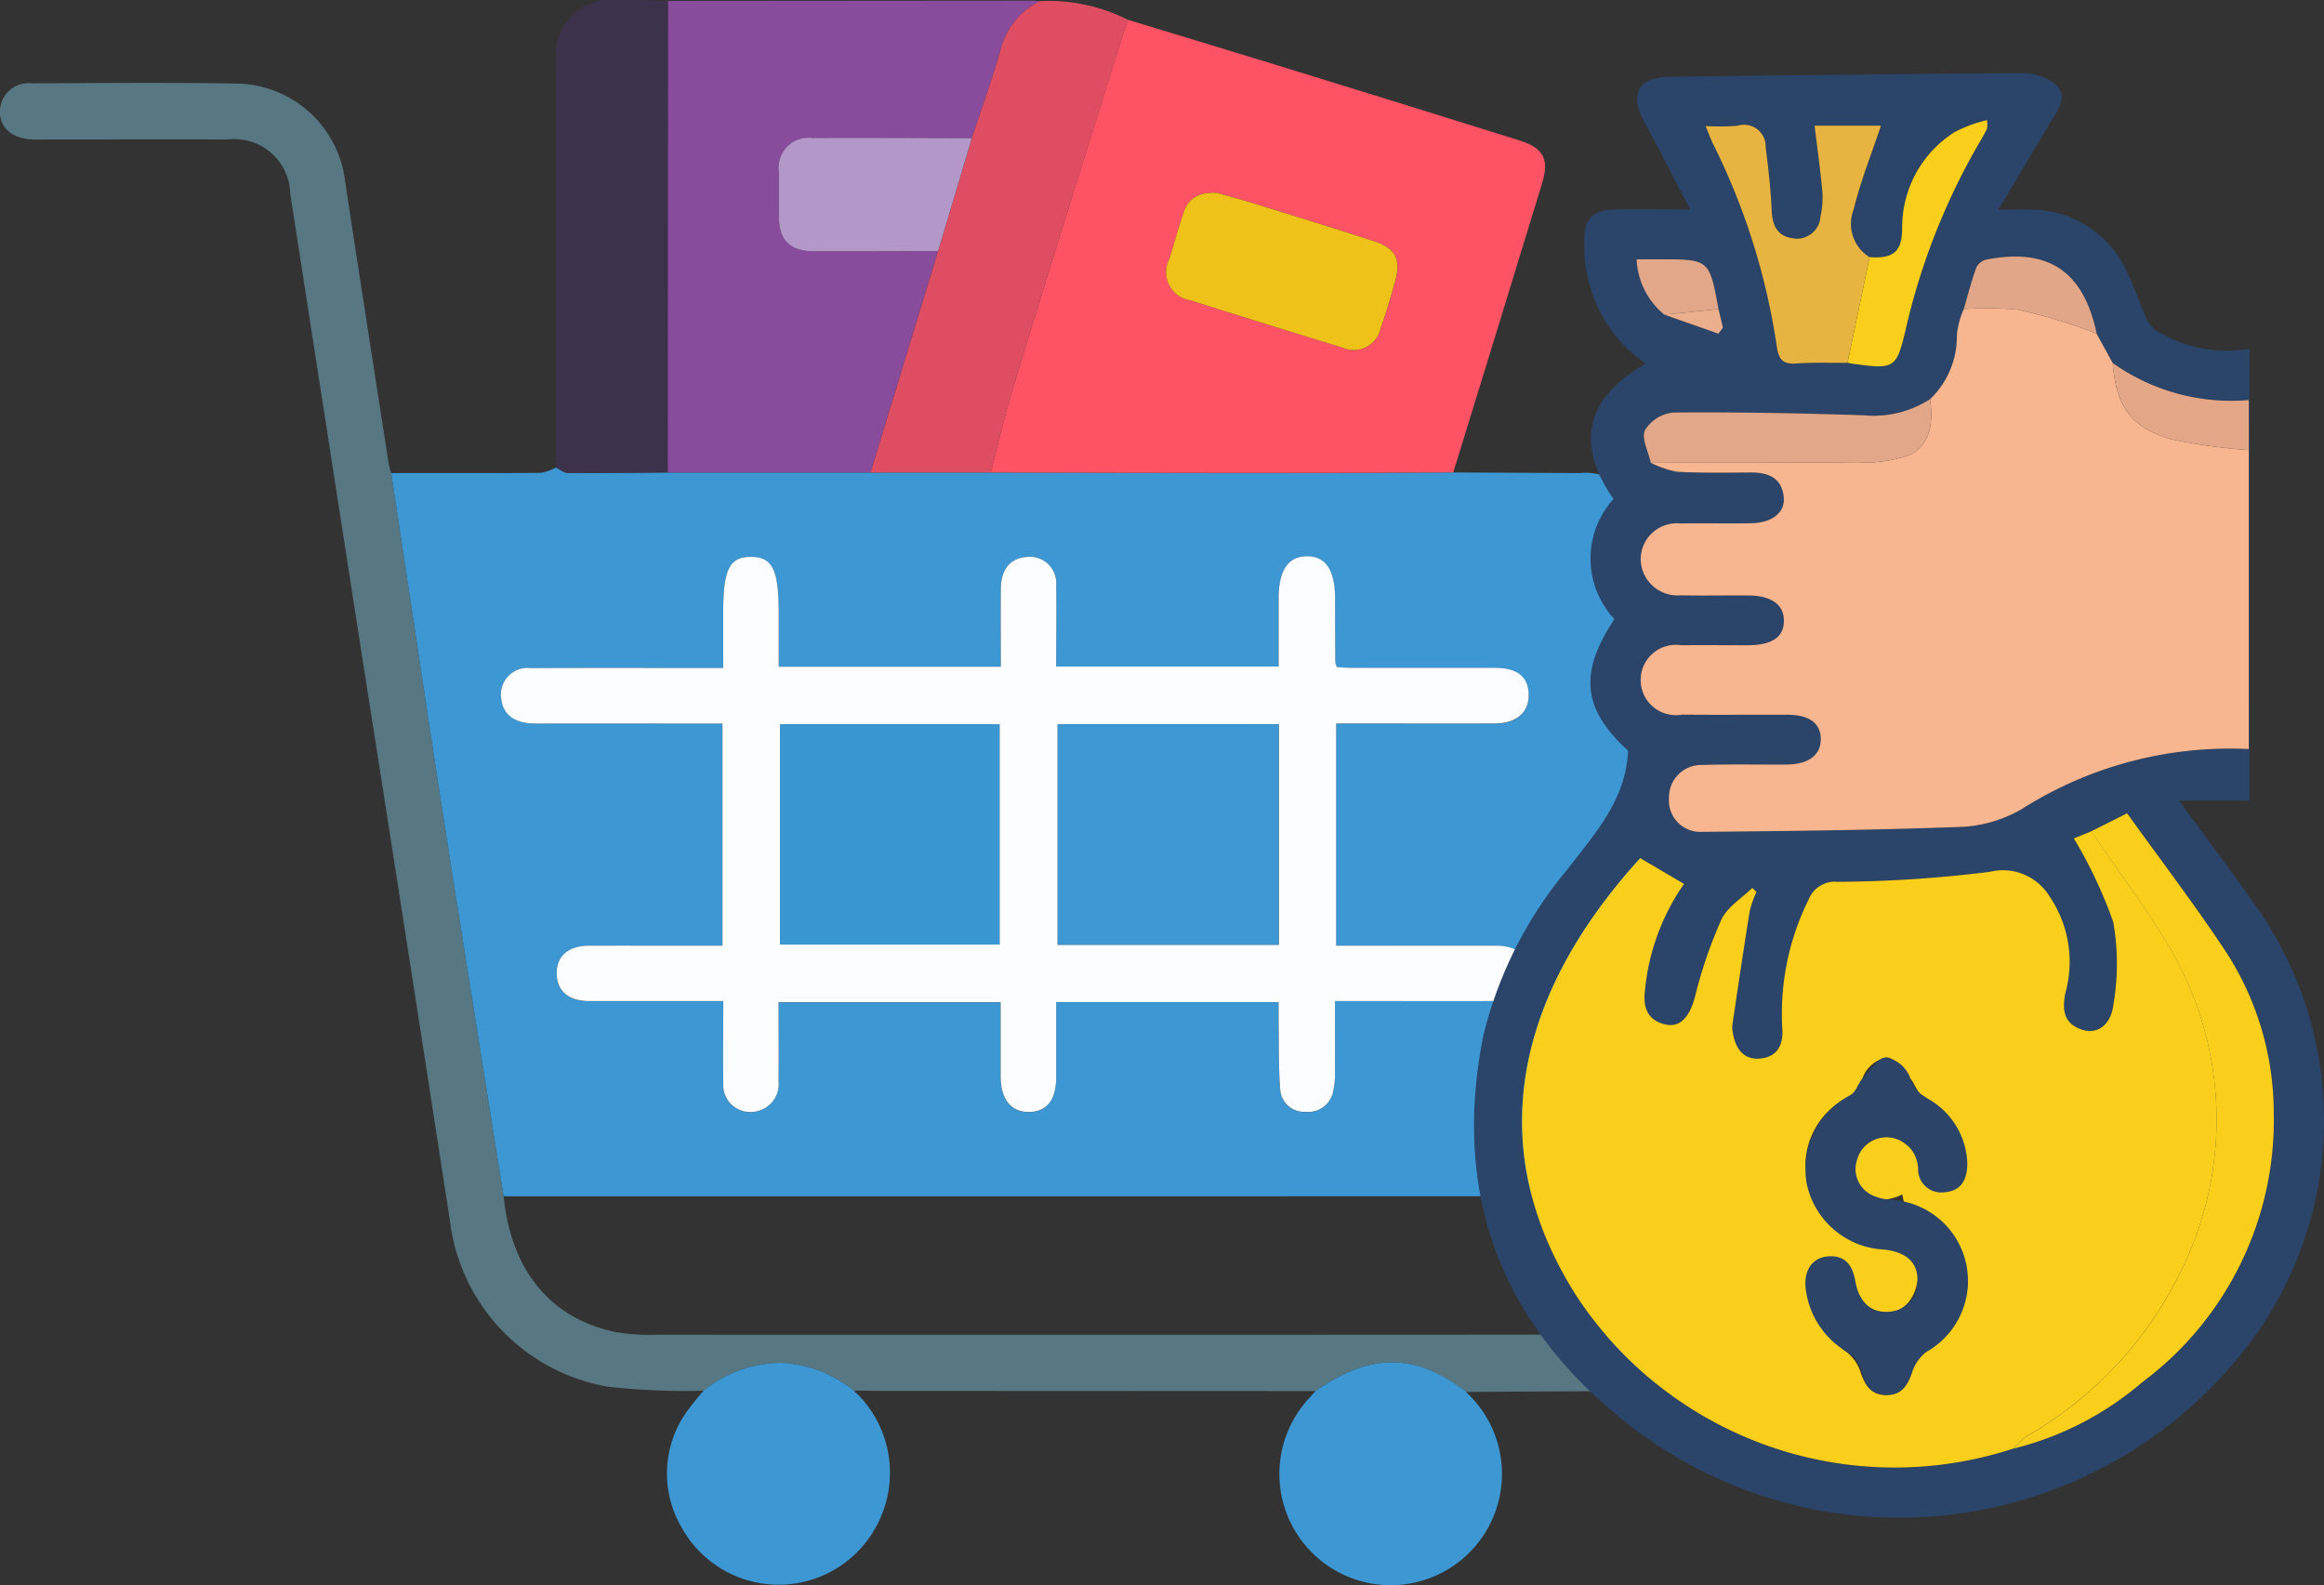 <svg xmlns="http://www.w3.org/2000/svg" width="103.845" height="70.824" viewBox="0 0 103.845 70.824">
  <rect x="0" y="0" width="103.845" height="70.824" fill="#333333" stroke="none"/>
  <g id="Group_20823" data-name="Group 20823" transform="translate(-605.918 -321.765)">
    <g id="Group_20821" data-name="Group 20821" transform="translate(605.918 321.765)">
      <path id="Path_8730" data-name="Path 8730" d="M667.546,395.035l-19.4-.009c-.412,0-.823-.009-1.234-.013a5.605,5.605,0,0,0-3.244-1.239,5.5,5.5,0,0,0-3.46,1.245,30.761,30.761,0,0,1-4.278-.179,8.578,8.578,0,0,1-7.064-7.426q-1.932-12.533-3.9-25.059-1.62-10.412-3.233-20.824a2.5,2.5,0,0,0-2.8-2.421c-2.717-.01-5.434,0-8.151,0-.194,0-.388.006-.582,0-.917-.046-1.464-.538-1.44-1.291a1.281,1.281,0,0,1,1.44-1.217c3.032-.012,6.065-.045,9.1.01a4.954,4.954,0,0,1,4.891,4.418c.632,4.167,1.283,8.331,1.93,12.5.026.167.081.329.123.494q.357,2.36.713,4.721c.5,3.292.99,6.585,1.5,9.875.464,3,.945,6,1.421,9.007q.692,4.357,1.39,8.712c.337,3.312,2.087,5.452,5.014,6.062a8.952,8.952,0,0,0,1.809.115q21.722.009,43.444-.006a1.884,1.884,0,0,1,1.786.844v.874a1.906,1.906,0,0,1-1.8.82c-2.422-.014-4.844.015-7.266.027C672.016,393.322,670,393.313,667.546,395.035Z" transform="translate(-608.763 -332.878)" fill="#577782"/>
      <path id="Path_8731" data-name="Path 8731" d="M703.639,457.5q-.7-4.356-1.39-8.712c-.477-3-.957-6-1.421-9.007-.509-3.29-1-6.583-1.5-9.875q-.357-2.36-.713-4.721c2.227,0,4.455.008,6.682-.01a2.237,2.237,0,0,0,.677-.239c.176.084.352.24.529.241,1.488.011,2.977-.007,4.465-.016l9.063,0,5.371,0q7.1.012,14.193.022c2.159,0,4.318-.017,6.477-.027q2.837.015,5.674.029a2.439,2.439,0,0,1,2.679,2.656q.012,11.643,0,23.286a6.17,6.17,0,0,1-6.467,6.371Q725.8,457.5,703.639,457.5Zm9.778-11.193c-2.028,0-3.99,0-5.952,0-.944,0-1.459.452-1.455,1.242s.525,1.231,1.467,1.235c1.723.006,3.445,0,5.168,0h.807c0,1.3-.014,2.484,0,3.67a1.2,1.2,0,0,0,1.265,1.285,1.244,1.244,0,0,0,1.205-1.365c.016-1.179,0-2.359,0-3.54h9.923c0,1.138,0,2.227,0,3.316,0,1.03.474,1.607,1.282,1.588.792-.018,1.2-.542,1.2-1.572,0-1.108,0-2.216,0-3.336h9.938c0,.335,0,.623,0,.91.017.994,0,1.99.071,2.979a1.073,1.073,0,0,0,1.138,1.012,1.13,1.13,0,0,0,1.23-.913,3.55,3.55,0,0,0,.081-.863c.009-1.035,0-2.07,0-3.172h.872c2.111,0,4.222,0,6.333,0,.933,0,1.456-.466,1.449-1.253s-.522-1.221-1.474-1.224c-1.99-.005-3.979,0-5.969,0h-1.157v-9.927h.84c2.086,0,4.173.006,6.26,0,.97,0,1.516-.491,1.5-1.3-.017-.784-.51-1.182-1.5-1.185-2.111-.006-4.222,0-6.333,0-.255,0-.511-.021-.733-.031a1.151,1.151,0,0,1-.071-.226q-.009-1.419-.011-2.838c0-1.287-.428-1.91-1.292-1.89-.816.019-1.229.646-1.232,1.879,0,1.01,0,2.021,0,3.047h-9.94c0-1.245.014-2.431,0-3.616A1.179,1.179,0,0,0,727,428.935c-.719.053-1.135.549-1.145,1.415-.013,1.156,0,2.313,0,3.489h-9.923v-2.372c0-1.982-.28-2.545-1.263-2.538-.949.007-1.219.56-1.219,2.5v2.466h-.87c-2.572,0-5.144-.008-7.716.005a1.194,1.194,0,0,0-1.324,1.419c.092.678.611,1.056,1.5,1.058,2.5.007,5,0,7.5,0h.878Z" transform="translate(-681.135 -404.046)" fill="#3c97d2"/>
      <path id="Path_8732" data-name="Path 8732" d="M856.977,342.34c-2.159.01-4.318.028-6.477.027q-7.1,0-14.193-.022c.309-1.187.583-2.385.935-3.559.79-2.637,1.615-5.264,2.434-7.892q1.369-4.391,2.754-8.778c2.571.783,5.143,1.56,7.711,2.352q4.894,1.509,9.781,3.039c1.087.34,1.353.838,1.023,1.918Q858.97,335.885,856.977,342.34Zm-10.571-12.492c-.862-.032-1.279.285-1.476.88-.228.688-.428,1.386-.637,2.08a1.271,1.271,0,0,0,.946,1.847q3.388,1.074,6.786,2.111a1.229,1.229,0,0,0,1.711-.87c.239-.684.448-1.38.642-2.078.281-1.012.026-1.5-.973-1.819-1.772-.57-3.549-1.123-5.327-1.674C847.459,330.133,846.829,329.969,846.406,329.849Z" transform="translate(-792.039 -321.234)" fill="#fe5364"/>
      <path id="Path_8733" data-name="Path 8733" d="M771.175,338.8l-9.063,0q0-10.536.009-21.071l16.252-.013c.12,0,.241.016.361.025a3.361,3.361,0,0,0-1.766,2.236c-.373,1.309-.839,2.592-1.264,3.886-2.37,0-4.74-.02-7.11-.007a1.341,1.341,0,0,0-1.514,1.521c0,.653,0,1.306,0,1.959,0,1.094.482,1.577,1.6,1.582,1.838.008,3.676,0,5.514-.006Z" transform="translate(-732.278 -317.688)" fill="#894b9c"/>
      <path id="Path_8734" data-name="Path 8734" d="M808.7,338.7l3.019-9.893,1.509-5.048c.426-1.294.891-2.577,1.264-3.886a3.361,3.361,0,0,1,1.766-2.236,7.833,7.833,0,0,1,3.936.831q-1.377,4.389-2.754,8.778c-.82,2.628-1.644,5.255-2.434,7.892-.352,1.174-.626,2.372-.935,3.559Z" transform="translate(-769.801 -317.586)" fill="#de4d61"/>
      <path id="Path_8735" data-name="Path 8735" d="M741.422,317.616q0,10.536-.009,21.071c-1.489.009-2.977.026-4.465.016-.177,0-.353-.157-.529-.241q0-9.042,0-18.085a2.506,2.506,0,0,1,2.831-2.8C739.972,317.575,740.7,317.6,741.422,317.616Z" transform="translate(-711.579 -317.577)" fill="#3d324c"/>
      <path id="Path_8736" data-name="Path 8736" d="M763.578,631.829a5.5,5.5,0,0,1,3.46-1.245,5.6,5.6,0,0,1,3.244,1.239,4.976,4.976,0,0,1,1.229,5.6,4.954,4.954,0,0,1-8.92.519,4.757,4.757,0,0,1,.257-5.215A10.854,10.854,0,0,1,763.578,631.829Z" transform="translate(-732.133 -569.689)" fill="#3c97d2"/>
      <path id="Path_8737" data-name="Path 8737" d="M904.23,631.755c2.457-1.721,4.47-1.713,6.711.029a4.973,4.973,0,1,1-7.147.457C903.935,632.076,904.085,631.917,904.23,631.755Z" transform="translate(-845.447 -569.598)" fill="#3c97d2"/>
      <path id="Path_8738" data-name="Path 8738" d="M733.742,462.743v-9.927h-.878c-2.5,0-5,0-7.5,0-.891,0-1.409-.381-1.5-1.058a1.194,1.194,0,0,1,1.325-1.419c2.572-.013,5.144-.005,7.716-.005h.87v-2.465c0-1.936.27-2.489,1.219-2.5.983-.007,1.263.556,1.263,2.538v2.372h9.923c0-1.177-.01-2.333,0-3.489.01-.866.426-1.362,1.145-1.415a1.179,1.179,0,0,1,1.328,1.279c.018,1.185,0,2.371,0,3.616h9.94c0-1.026,0-2.036,0-3.047,0-1.233.416-1.86,1.232-1.879.864-.021,1.29.6,1.292,1.89q0,1.419.011,2.838a1.161,1.161,0,0,0,.071.226c.223.01.478.031.734.031,2.111,0,4.222,0,6.333,0,.993,0,1.486.4,1.5,1.185.017.8-.529,1.291-1.5,1.3-2.086.009-4.173,0-6.26,0h-.84v9.927h1.157c1.989,0,3.979,0,5.969,0,.953,0,1.467.438,1.474,1.224s-.516,1.25-1.449,1.253c-2.111.007-4.222,0-6.333,0h-.872c0,1.1.005,2.137,0,3.172a3.55,3.55,0,0,1-.081.863,1.13,1.13,0,0,1-1.23.913,1.073,1.073,0,0,1-1.138-1.012c-.075-.989-.054-1.986-.071-2.979,0-.288,0-.576,0-.91h-9.938c0,1.12,0,2.228,0,3.336,0,1.03-.407,1.554-1.2,1.572-.808.019-1.278-.558-1.282-1.588,0-1.089,0-2.178,0-3.316h-9.923c0,1.181.012,2.361,0,3.54a1.244,1.244,0,0,1-1.205,1.365,1.2,1.2,0,0,1-1.265-1.285c-.019-1.186,0-2.372,0-3.67h-.807c-1.723,0-3.445,0-5.168,0-.943,0-1.464-.452-1.468-1.235s.512-1.239,1.455-1.242C729.753,462.739,731.714,462.743,733.742,462.743Zm14.978-9.892V462.7H758.6v-9.851Zm-12.407,0v9.841h9.81v-9.841Z" transform="translate(-701.46 -420.487)" fill="#fcfdfe"/>
      <path id="Path_8739" data-name="Path 8739" d="M879,361.849c.423.12,1.052.285,1.673.477,1.778.551,3.555,1.1,5.327,1.673,1,.321,1.254.807.973,1.819-.194.7-.4,1.394-.642,2.078a1.229,1.229,0,0,1-1.711.87q-3.4-1.039-6.786-2.111a1.271,1.271,0,0,1-.946-1.847c.209-.694.409-1.392.637-2.08C877.726,362.134,878.142,361.816,879,361.849Z" transform="translate(-824.637 -353.234)" fill="#efc21a"/>
      <path id="Path_8740" data-name="Path 8740" d="M796.259,349.26l-1.509,5.048c-1.838,0-3.676.014-5.514.006-1.119,0-1.6-.489-1.6-1.582,0-.653,0-1.306,0-1.959a1.341,1.341,0,0,1,1.514-1.521C791.518,349.24,793.889,349.255,796.259,349.26Z" transform="translate(-752.834 -343.086)" fill="#b297c8"/>
      <path id="Path_8741" data-name="Path 8741" d="M851.686,483.937h9.875v9.851h-9.875Z" transform="translate(-804.426 -451.572)" fill="#3d98d3"/>
      <path id="Path_8742" data-name="Path 8742" d="M787.912,483.916h9.81v9.841h-9.81Z" transform="translate(-753.059 -451.555)" fill="#3b97d2"/>
    </g>
    <g id="Group_20822" data-name="Group 20822" transform="translate(671.783 325.041)">
      <path id="Path_8743" data-name="Path 8743" d="M964.575,396.938h-3.147c1.255,1.719,2.365,3.194,3.427,4.7a16.587,16.587,0,0,1-.383,19.689,19.63,19.63,0,0,1-27.193,3.832c-5.935-4.413-8.4-10.313-6.949-17.675a18.334,18.334,0,0,1,3.807-7.521c1.2-1.571,2.578-3.065,2.668-5.255-2.026-1.856-2.214-3.457-.608-5.879a3.966,3.966,0,0,1-.04-5.367c-1.727-2.458-1.238-4.54,1.443-6.043a6.344,6.344,0,0,1-2.746-5.391c-.048-1.052.342-1.489,1.382-1.5s2.078,0,3.343,0c-.728-1.4-1.359-2.65-2.031-3.882-.7-1.281-.3-2.035,1.136-2.051,5.245-.061,10.49-.134,15.734-.153a2.314,2.314,0,0,1,1.54.54c.512.531.035,1.137-.286,1.67-.754,1.25-1.495,2.508-2.314,3.886.656,0,1.089-.025,1.519,0a4.7,4.7,0,0,1,4.159,2.642c.331.657.563,1.364.865,2.038a1.5,1.5,0,0,0,.439.664,5.884,5.884,0,0,0,4.239.863C964.575,376.051,964.575,397.447,964.575,396.938ZM938.2,372.753h-1.009a3.388,3.388,0,0,0,1.24,2.474l2.418.849.2-.272-.2-.827C940.44,372.751,940.44,372.751,938.2,372.753Zm8.69-2.213c.309-1.265.8-2.486,1.225-3.759h-2.967c.125,1.025.261,1.989.349,2.957a3.9,3.9,0,0,1-.085,1.1,1.051,1.051,0,0,1-1.231.976c-.7-.092-.921-.577-.95-1.255-.04-.944-.152-1.887-.268-2.827a.965.965,0,0,0-1.259-.946,10.255,10.255,0,0,1-1.426.011c.138.334.222.577.336.805a30.024,30.024,0,0,1,2.841,9.027c.082.562.243.822.854.779.765-.054,1.537-.024,2.306-.03.09.016.181.035.272.047,1.879.253,1.919.2,2.36-1.674a29.733,29.733,0,0,1,3.294-8.271c.108-.185.214-.373.309-.565.024-.048,0-.118,0-.384a6.16,6.16,0,0,0-1.447.535,5.033,5.033,0,0,0-2.347,4.257c0,1.075-.366,1.406-1.457,1.333A1.747,1.747,0,0,1,946.888,370.54Zm17.657,8.5a9.139,9.139,0,0,1-6.08-1.655l-.719-1.308c-.591-2.8-2.161-3.858-4.951-3.31a.675.675,0,0,0-.435.363c-.214.6-.373,1.229-.552,1.846a4.037,4.037,0,0,0-.307,1.143,3.868,3.868,0,0,1-1.2,2.886,4.676,4.676,0,0,1-2.979.715c-2.826-.091-5.654-.146-8.48-.122a1.688,1.688,0,0,0-1.275.787c-.17.369.154.965.261,1.461a4.5,4.5,0,0,0,1.167.4c1.108.06,2.22.038,3.331.033.771,0,1.356.254,1.441,1.1.07.692-.524,1.152-1.467,1.167-1.048.017-2.1-.009-3.147.01a1.613,1.613,0,0,0-1.779,1.59,1.645,1.645,0,0,0,1.762,1.622c1.018.02,2.036,0,3.054.006s1.589.41,1.584,1.138-.544,1.082-1.619,1.086c-.987,0-1.975-.01-2.962,0a1.572,1.572,0,1,0,.026,3.1c1.573.016,3.147,0,4.72.006.983,0,1.5.4,1.48,1.124-.016.693-.565,1.093-1.528,1.1-1.265.007-2.531-.021-3.794.019a1.439,1.439,0,0,0-1.458,1.478,1.4,1.4,0,0,0,1.412,1.512c3.914-.036,7.829-.078,11.74-.227a5.915,5.915,0,0,0,2.625-.8,17.344,17.344,0,0,1,10.131-2.674v-15.6Zm-4.768,43.891a14.606,14.606,0,0,0,5.883-12.069,13.238,13.238,0,0,0-2.184-7.239c-1.358-2.049-2.853-4.007-4.37-6.119l-1.616.812-.769.314a20.7,20.7,0,0,1,1.76,3.734,10.674,10.674,0,0,1,.014,3.642c-.1.963-.723,1.4-1.406,1.171-.8-.263-.9-.862-.747-1.636a5.2,5.2,0,0,0-.716-4.336,2.446,2.446,0,0,0-2.658-1.083,57.187,57.187,0,0,1-6.807.447,1.254,1.254,0,0,0-1.283.774,11.46,11.46,0,0,0-1.182,5.822c.041.724-.257,1.239-1,1.3s-1.089-.456-1.21-1.135a1.168,1.168,0,0,1-.022-.369c.252-1.7.5-3.394.775-5.087a4.89,4.89,0,0,1,.3-.853l-.187-.179c-.471.464-1.114.848-1.377,1.409a20.494,20.494,0,0,0-1.185,3.46c-.225.855-.636,1.378-1.3,1.235-.834-.181-1.034-.786-.929-1.551a9.919,9.919,0,0,1,1.743-4.732l-1.958-1.151c-5.7,6.264-7.033,13.109-2.78,19.669a17.016,17.016,0,0,0,19.445,6.714A13.945,13.945,0,0,0,959.777,422.932Z" transform="translate(-929.924 -364.442)" fill="#2b4469"/>
      <path id="Path_8744" data-name="Path 8744" d="M967.244,506.1a15.163,15.163,0,0,1,.943,14.641,17.088,17.088,0,0,1-7.069,7.694,3.819,3.819,0,0,0-.569.537,17.016,17.016,0,0,1-19.445-6.714c-4.253-6.56-2.918-13.406,2.78-19.669l1.958,1.151a9.918,9.918,0,0,0-1.743,4.732c-.105.765.095,1.37.929,1.551.663.144,1.074-.38,1.3-1.235a20.493,20.493,0,0,1,1.185-3.46c.263-.561.906-.945,1.377-1.409l.187.179a4.9,4.9,0,0,0-.3.853c-.273,1.693-.523,3.39-.775,5.087a1.172,1.172,0,0,0,.022.369c.121.679.458,1.2,1.21,1.135s1.039-.576,1-1.3a11.463,11.463,0,0,1,1.182-5.822,1.254,1.254,0,0,1,1.283-.774,57.206,57.206,0,0,0,6.807-.447,2.446,2.446,0,0,1,2.658,1.083,5.2,5.2,0,0,1,.716,4.336c-.152.773-.058,1.373.747,1.636.684.224,1.306-.208,1.406-1.171a10.671,10.671,0,0,0-.014-3.642,20.7,20.7,0,0,0-1.76-3.734l.77-.314C965.1,502.962,966.259,504.481,967.244,506.1ZM952.28,517.516a1.034,1.034,0,0,0,1.191-1.021,1.447,1.447,0,0,1,1.028-1.382,1.345,1.345,0,0,1,1.686.918,1.3,1.3,0,0,1-.778,1.666,2.42,2.42,0,0,1-.805.166c-1.6.155.91,1.557.586,3.063-.337,1.566-3.486,2.839-2.1,3.718a1.867,1.867,0,0,1,.652.944c.2.59.5,1.01,1.16.987s.943-.42,1.082-1.053a1.49,1.49,0,0,1,.627-.85,3.8,3.8,0,0,0,1.865-2.731c.141-.843-.221-1.468-.922-1.55-.8-.092-1.155.359-1.283,1.115-.161.948-.783,1.478-1.555,1.347a1.326,1.326,0,0,1-1.22-1.392c-.014-.811.508-1.278,1.513-1.383,1.806-.189.192-2.236.532-3.9.311-1.522,2.445-2.094.929-3.012-.237-.143-.321-.518-.525-.741-.324-.354-.686-.924-1.04-.93a1.444,1.444,0,0,0-1.067.873,1.507,1.507,0,0,1-.821.98,3.439,3.439,0,0,0-1.749,2.879C951.276,517,951.567,517.458,952.28,517.516Z" transform="translate(-936.457 -467.52)" fill="#f9cf1c"/>
      <path id="Path_8745" data-name="Path 8745" d="M960.48,413.779a4.5,4.5,0,0,0,1.167.4c1.108.06,2.22.038,3.331.033.771,0,1.356.254,1.441,1.1.069.692-.524,1.152-1.467,1.167-1.048.017-2.1-.009-3.147.01a1.613,1.613,0,0,0-1.779,1.59,1.645,1.645,0,0,0,1.762,1.622c1.018.02,2.036,0,3.055.006s1.589.41,1.584,1.138-.544,1.082-1.619,1.086c-.987,0-1.975-.01-2.962,0a1.572,1.572,0,1,0,.026,3.1c1.573.016,3.147,0,4.72.006.983,0,1.5.4,1.48,1.124-.016.693-.565,1.093-1.528,1.1-1.265.007-2.531-.021-3.794.019a1.439,1.439,0,0,0-1.458,1.478,1.4,1.4,0,0,0,1.412,1.512c3.914-.036,7.829-.078,11.74-.227a5.915,5.915,0,0,0,2.625-.8,17.344,17.344,0,0,1,10.131-2.674V413.211a25.324,25.324,0,0,1-3.433-.477c-1.823-.5-2.509-1.5-2.647-3.415l-.719-1.308c-.255-.1-.5-.21-.765-.289a22.824,22.824,0,0,0-2.775-.788,14.659,14.659,0,0,0-2.4-.025,4.036,4.036,0,0,0-.307,1.143,3.868,3.868,0,0,1-1.2,2.886c.142,1,.051,2.03-.92,2.494a5.746,5.746,0,0,1-2.338.318C966.624,413.787,963.552,413.774,960.48,413.779Z" transform="translate(-952.58 -396.375)" fill="#f7b590"/>
      <path id="Path_8746" data-name="Path 8746" d="M1030.8,498.925c1.079,1.567,2.235,3.086,3.221,4.709a15.163,15.163,0,0,1,.943,14.641,17.087,17.087,0,0,1-7.069,7.694,3.824,3.824,0,0,0-.569.537,13.946,13.946,0,0,0,5.761-2.965,14.607,14.607,0,0,0,5.883-12.069,13.236,13.236,0,0,0-2.183-7.239c-1.358-2.049-2.853-4.007-4.37-6.119Z" transform="translate(-1003.235 -465.05)" fill="#f9cf1c"/>
      <path id="Path_8747" data-name="Path 8747" d="M979.1,379.717a1.747,1.747,0,0,1-.714-2.116c.309-1.265.8-2.486,1.225-3.759h-2.967c.124,1.025.261,1.989.349,2.957a3.9,3.9,0,0,1-.085,1.1,1.051,1.051,0,0,1-1.231.976c-.7-.092-.921-.577-.95-1.255-.04-.944-.152-1.887-.268-2.827a.964.964,0,0,0-1.258-.946,10.262,10.262,0,0,1-1.426.011c.138.334.222.577.336.805a30.027,30.027,0,0,1,2.841,9.027c.082.562.243.822.854.779.766-.054,1.537-.024,2.306-.03Q978.611,382.078,979.1,379.717Z" transform="translate(-961.427 -371.503)" fill="#e8b441"/>
      <path id="Path_8748" data-name="Path 8748" d="M960.919,426.162c3.072-.005,6.144.008,9.215-.029a5.745,5.745,0,0,0,2.338-.318c.971-.464,1.062-1.491.92-2.494a4.676,4.676,0,0,1-2.979.715c-2.826-.091-5.654-.146-8.48-.122a1.687,1.687,0,0,0-1.275.787C960.488,425.069,960.812,425.665,960.919,426.162Z" transform="translate(-953.02 -408.758)" fill="#e2a688"/>
      <path id="Path_8749" data-name="Path 8749" d="M998.385,379.015l-.988,4.722c.091.016.181.035.272.048,1.879.253,1.919.2,2.36-1.674a29.734,29.734,0,0,1,3.294-8.271c.108-.185.214-.372.309-.565a1.576,1.576,0,0,0,0-.384,6.161,6.161,0,0,0-1.447.535,5.033,5.033,0,0,0-2.347,4.257C999.839,378.758,999.476,379.089,998.385,379.015Z" transform="translate(-980.708 -370.801)" fill="#f9cf1c"/>
      <path id="Path_8750" data-name="Path 8750" d="M1045.313,416.772c.139,1.915.824,2.914,2.647,3.415a25.321,25.321,0,0,0,3.433.477v-2.237A9.139,9.139,0,0,1,1045.313,416.772Z" transform="translate(-1016.772 -403.828)" fill="#e3a788"/>
      <path id="Path_8751" data-name="Path 8751" d="M1018.4,399.886a14.652,14.652,0,0,1,2.4.025,22.824,22.824,0,0,1,2.775.788c.26.078.51.191.765.289-.591-2.8-2.161-3.858-4.951-3.31a.675.675,0,0,0-.435.363C1018.736,398.644,1018.577,399.269,1018.4,399.886Z" transform="translate(-996.515 -389.351)" fill="#e1a688"/>
      <path id="Path_8752" data-name="Path 8752" d="M962.953,400.266c-.409-2.227-.409-2.227-2.652-2.224h-1.009a3.388,3.388,0,0,0,1.24,2.474Z" transform="translate(-952.028 -389.731)" fill="#e2a688"/>
      <path id="Path_8753" data-name="Path 8753" d="M966.725,407.035l-2.421.25,2.418.849.2-.272Z" transform="translate(-955.8 -396.5)" fill="#ecaf8e"/>
      <path id="Path_8754" data-name="Path 8754" d="M996.973,546.961c-.005.775-.3,1.231-1.009,1.289a1.035,1.035,0,0,1-1.191-1.021,1.446,1.446,0,0,0-1.028-1.382,1.345,1.345,0,0,0-1.686.918,1.294,1.294,0,0,0,.778,1.666,2.421,2.421,0,0,0,.805.165,3.628,3.628,0,0,1,1.51,6.781,1.868,1.868,0,0,0-.652.944c-.2.59-.5,1.01-1.159.987s-.943-.42-1.082-1.053a1.49,1.49,0,0,0-.627-.85,3.8,3.8,0,0,1-1.865-2.731c-.141-.843.221-1.468.922-1.55.8-.092,1.155.359,1.283,1.115.161.948.783,1.478,1.555,1.347a1.326,1.326,0,0,0,1.22-1.392c.014-.811-.508-1.278-1.513-1.383a3.714,3.714,0,0,1-3.444-2.977,3.754,3.754,0,0,1,1.982-3.938c.236-.143.321-.518.525-.74.324-.354.686-.924,1.04-.93a1.444,1.444,0,0,1,1.067.873,1.508,1.508,0,0,0,.821.98A3.439,3.439,0,0,1,996.973,546.961Z" transform="translate(-974.931 -498.254)" fill="#2c4467"/>
    </g>
  </g>
</svg>
